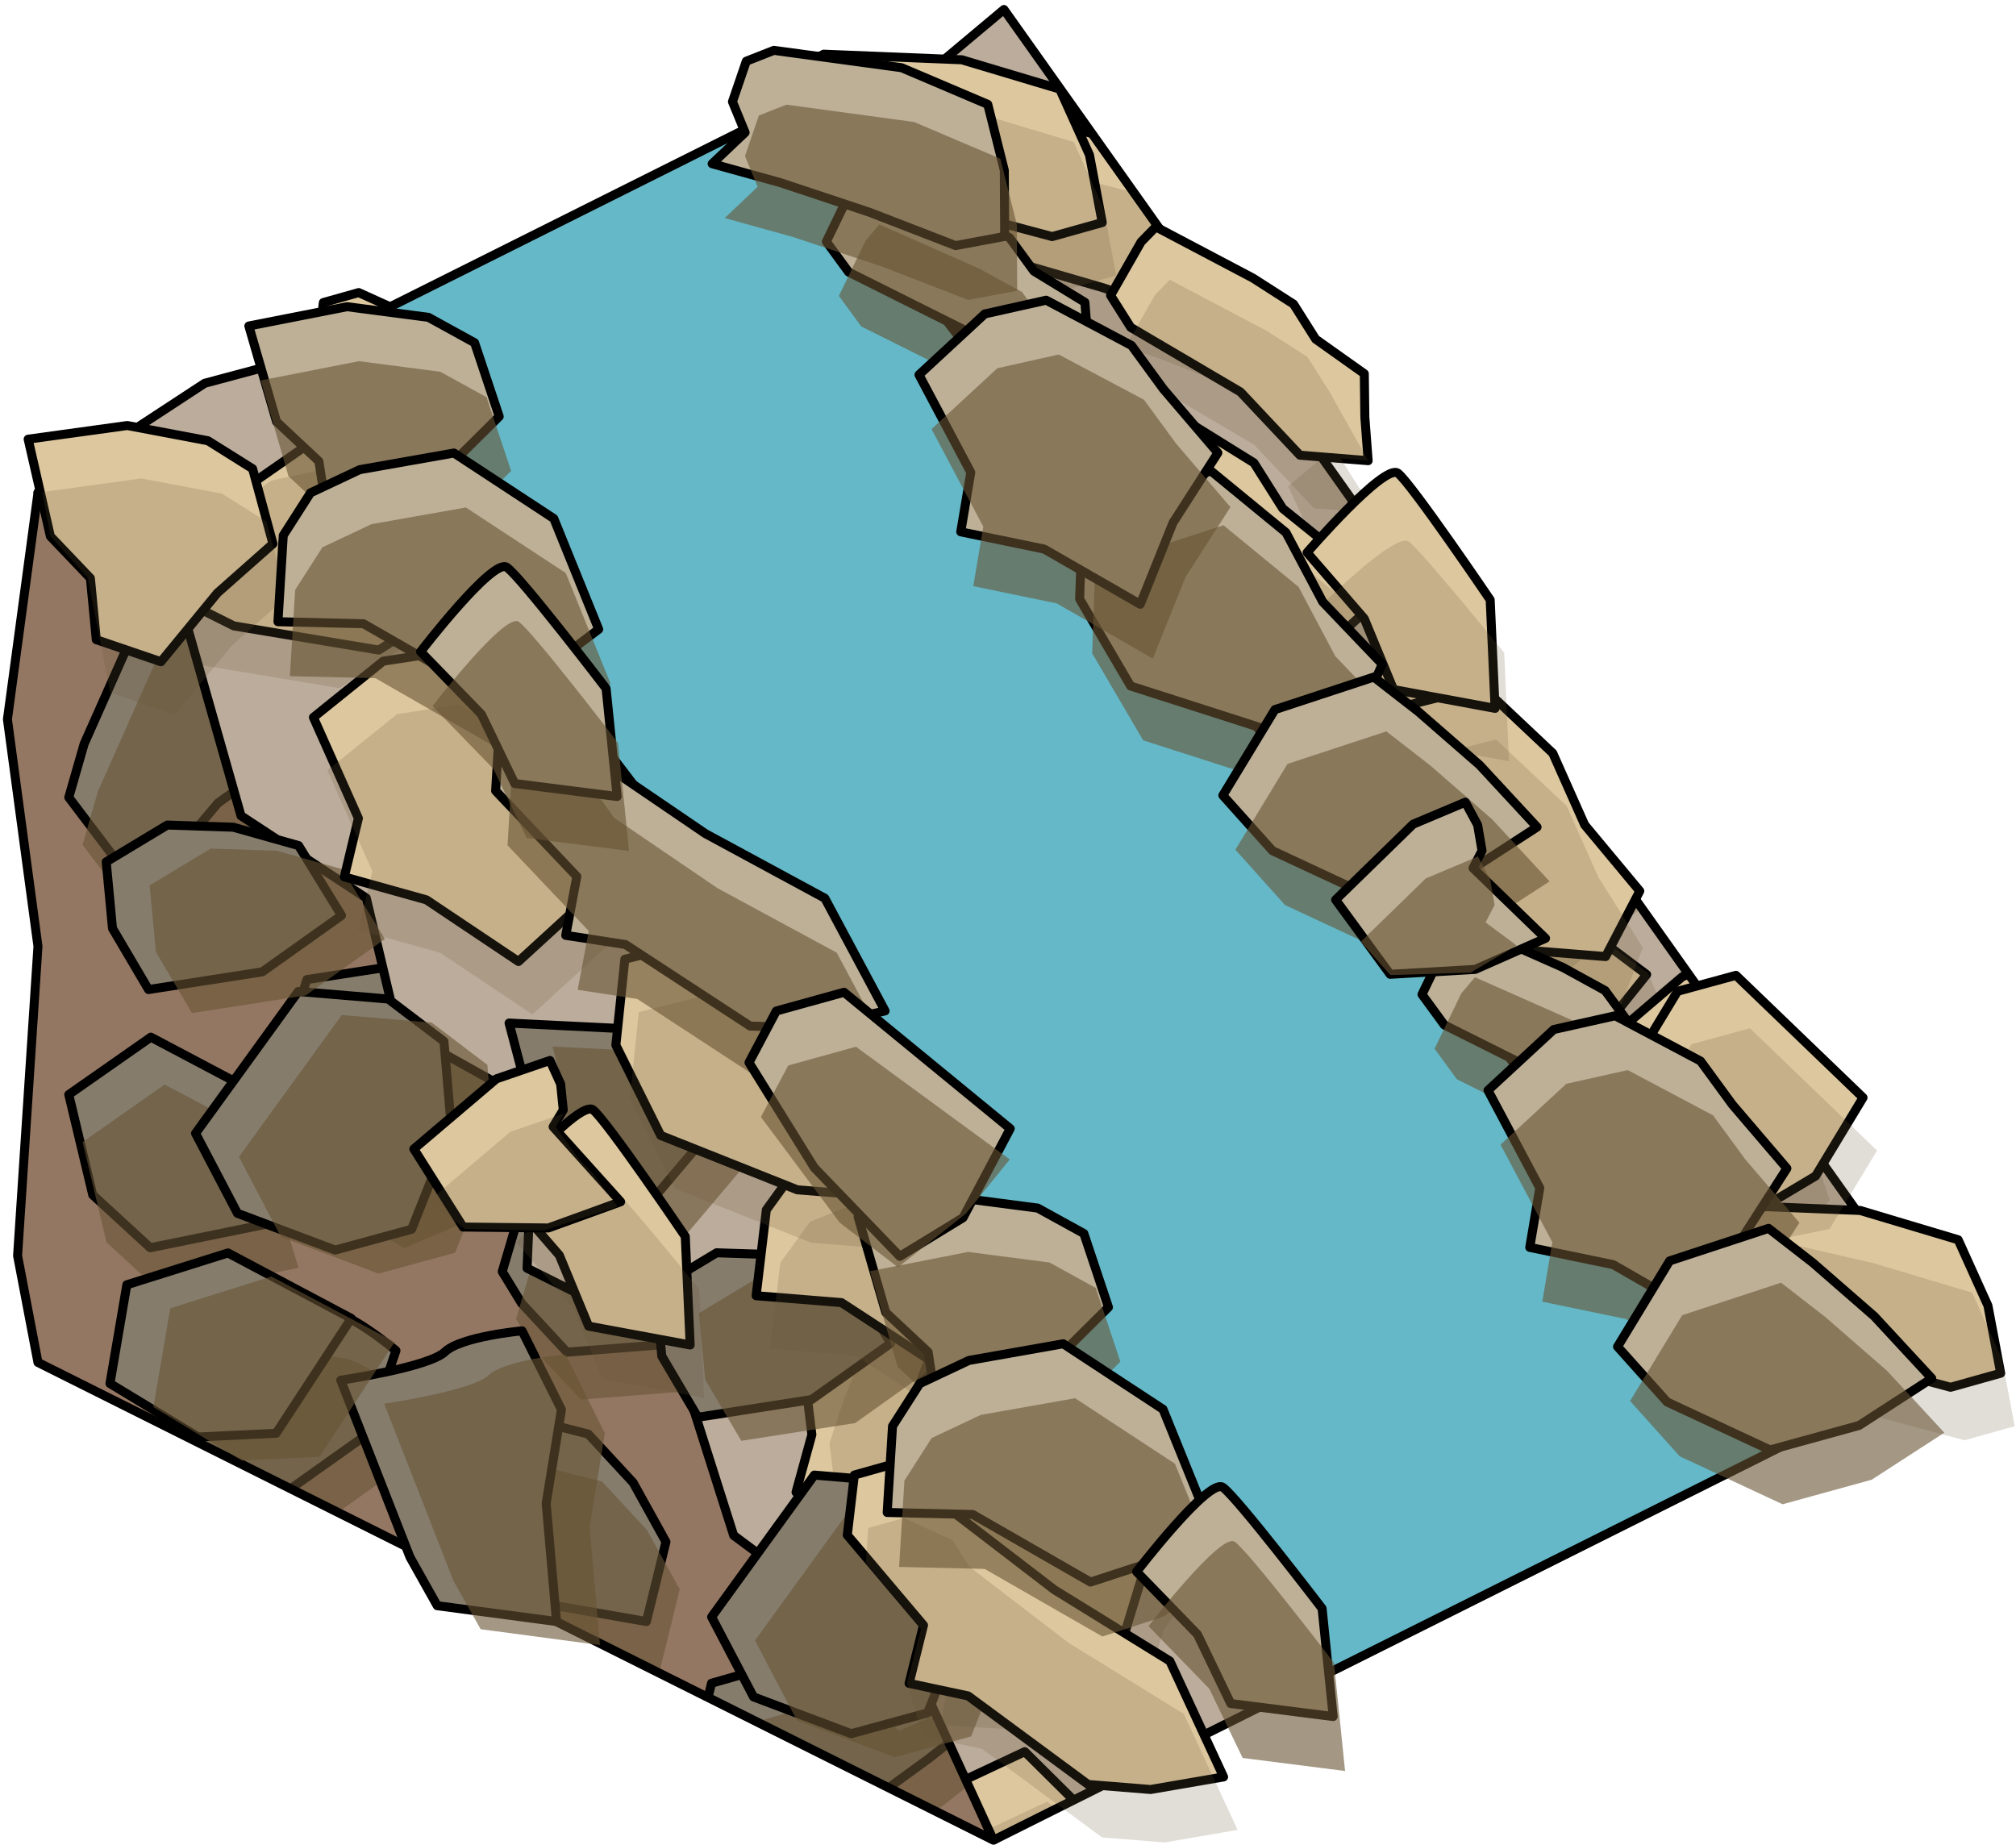 <?xml version="1.0" encoding="UTF-8" standalone="no"?><!DOCTYPE svg PUBLIC "-//W3C//DTD SVG 1.1//EN" "http://www.w3.org/Graphics/SVG/1.1/DTD/svg11.dtd"><svg width="100%" height="100%" viewBox="0 0 224 205" version="1.1" xmlns="http://www.w3.org/2000/svg" xmlns:xlink="http://www.w3.org/1999/xlink" xml:space="preserve" xmlns:serif="http://www.serif.com/" style="fill-rule:evenodd;clip-rule:evenodd;stroke-linecap:round;stroke-linejoin:round;stroke-miterlimit:1.5;"><g id="Stone_Ramp_LeftUp_high-angle2"><g id="Stone_Ramp_LeftUp_high-angle1"><path d="M4.218,54.72l18.528,-12.134l20.978,-5.611l21.367,-12.624l15.817,-7.931l14.541,-1.881l16.1,-13.484l106.242,149.709l-107.331,53.666c-52.311,-40.103 -85.664,-91.201 -106.242,-149.71Z" style="fill:#bbac9b;"/><clipPath id="_clip1"><path d="M4.218,54.72l18.528,-12.134l20.978,-5.611l21.367,-12.624l15.817,-7.931l14.541,-1.881l16.1,-13.484l106.242,149.709l-107.331,53.666c-52.311,-40.103 -85.664,-91.201 -106.242,-149.71Z"/></clipPath><g clip-path="url(#_clip1)"><g><g><path d="M25.981,69.547l-8.162,-4.081l0.518,-8.196l9.044,-3.123l7.158,-4.979l10.549,-2.267l10.545,10.639l-4.089,8.688l-9.463,6.002l-16.1,-2.683Z" style="fill:#dcc79e;stroke:#000;stroke-width:1px;"/><path d="M74.28,41.442l-14.664,1.99l5.999,20.445l12.296,-0.565l9.122,2.542l2.035,-6.384l10.081,-7.005l-3.402,-9.357l-5.367,-4.48l-10.733,0.13l-5.367,2.684Z" style="fill:#dcc79e;stroke:#000;stroke-width:1px;"/><path d="M99.149,32.963l-14.135,-0.172l-9.298,2.591l-3.036,-1.518l-3.766,-1.883l2.821,-3.956l2.545,-4.094l6.616,-0.486l4.118,-2.059l5.366,-0.138l12.169,0.718l0.532,2.273l-0.175,6.846l-3.757,1.878Z" style="fill:#dcc79e;stroke:#000;stroke-width:1px;"/><path d="M130.598,17.239l-10.989,-2.843l-6.619,4.549l-5.099,5.692l3.955,4.218l10.734,3.126l10.733,3.661l7.91,3.117l-0.735,-4.999l3.558,-1.779l1.788,-4.472l-1.788,-2.862l-13.448,-7.408" style="fill:#dcc79e;stroke:#000;stroke-width:1px;"/><path d="M121.5,46.539l8.543,3.192l8.636,7.002l-7.698,7.954l-6.216,1.686l-4.098,5.503l-7.41,-1.624l-1.411,-9.773l-2.455,-7.885l6.251,-5.961l5.858,-0.094Z" style="fill:#dcc79e;stroke:#000;stroke-width:1px;"/><path d="M170.879,40.031l-13.211,1.239l-10.168,8.538l3.293,7.013l5.008,5.188l15.078,-0.512l8.504,4.253l3.968,-8.75l-0.46,-5.596l-3.623,-4.834l-8.389,-6.539Z" style="fill:#dcc79e;stroke:#000;stroke-width:1px;"/><path d="M151.717,76.445l-15.077,0.132l-11.775,7.927l6.219,5.395l6.229,3.114l16.5,-1.517l6.332,2.201l1.976,-6.354l12.428,-4.187l2.784,-6.112l-2.786,-2.979l-5.914,-0.712l-3.121,1.561l-13.795,1.531" style="fill:#dcc79e;stroke:#000;stroke-width:1px;"/><path d="M99.32,73.326l8.114,8.245l0.779,11.122l-7.715,2.943l-12.602,-0.498l-7.552,-6.958l-4.782,-8.342l8.837,-3.206l8.82,-2.168l6.101,-1.138" style="fill:#dcc79e;stroke:#000;stroke-width:1px;"/><path d="M56.927,71.479l4.035,4.825l3.813,11.412l-9.176,4.589l-8.151,-4.809l-5.367,-6.651l10.733,-3.248l0,-2.182l1.741,-2.314l2.372,-1.622Z" style="fill:#dcc79e;stroke:#000;stroke-width:1px;"/><path d="M126.094,96.197l4.634,4.875l0,5.89l-9.702,6.295l-10.623,3.868l-3.426,-6.438l0,-10.178l19.117,-4.312Z" style="fill:#dcc79e;stroke:#000;stroke-width:1px;"/></g><g><g opacity="0.2"><path d="M21.607,73.775l-8.163,-4.082l1.353,-7.224l8.209,-4.094l7.159,-4.979l10.548,-2.268l10.546,10.64l-4.09,8.688l-9.462,6.002l-16.1,-2.683Z" style="fill:#685435;"/><path d="M69.906,45.669l-14.664,1.99l5.999,20.445l12.295,-0.564l9.123,2.541l2.034,-6.383l10.081,-7.005l-3.402,-9.358l-5.366,-4.479l-10.733,0.13l-5.367,2.683Z" style="fill:#685435;"/><path d="M94.774,37.191l-14.135,-0.172l-9.298,2.591l-3.035,-1.518l-3.039,-1.54l6.394,-3.197l-2.747,-1.374l7.608,-4.309l4.117,-2.058l5.367,-0.138l12.168,0.717l0.532,2.274l-0.174,6.845l-3.758,1.879Z" style="fill:#685435;"/><path d="M126.224,21.466l-10.99,-2.843l-6.618,4.55l-5.1,5.691l3.956,4.218l10.733,3.127l10.733,3.66l7.91,3.118l4.671,-3.022l-0.684,-5.708l-4.64,-2.677l1.788,-6.26l-11.759,-3.854" style="fill:#685435;"/><path d="M117.125,50.767l8.543,3.191l8.637,7.002l-3.32,3.715l-5.923,1.795l-8.769,9.633l-7.41,-1.623l-1.411,-9.774l-2.455,-7.885l6.25,-5.961l5.858,-0.093Z" style="fill:#685435;"/><path d="M166.504,44.258l-13.21,1.239l-10.169,8.538l3.294,7.014l5.008,5.187l15.077,-0.511l8.505,4.252l3.967,-8.749l-0.46,-5.597l-3.623,-4.834l-8.389,-6.539Z" style="fill:#685435;"/><path d="M147.343,80.672l-15.078,0.133l-11.775,7.927l6.22,5.395l6.228,3.114l16.501,-1.517l6.332,2.2l4.593,-4.118l1.769,-5.968l9.05,-3.08l1.776,-3.486l-2.787,-2.98l-5.914,-0.711l-3.12,1.56l-13.795,1.531" style="fill:#685435;"/><path d="M200.593,63.335c-1.867,0.205 -15.438,5.084 -15.438,5.084l-6.709,10.036l10.734,4.051l6.867,-5.059l9.232,-2.991c0,0 -2.818,-11.327 -4.686,-11.121Z" style="fill:#685435;"/><path d="M94.945,77.553l8.114,8.245l0.779,11.123l-7.714,2.942l-12.603,-0.498l-7.551,-6.958l-4.782,-8.342l8.836,-3.206l8.821,-2.168l6.1,-1.138" style="fill:#685435;"/><path d="M52.553,75.706l4.035,4.826l3.812,11.412l-5.113,0.424l-7.559,-4.377l-5.647,-6.513l4.233,-1.739l2.016,-0.503l4.214,-1.769l0.009,-1.761Z" style="fill:#685435;"/><path d="M121.719,100.424l4.635,4.876l0,5.889l-9.973,5.43l-8.784,2.916l-4.995,-4.621l0,-10.177l19.117,-4.313Z" style="fill:#685435;"/></g></g></g><g><g><path d="M115.237,226.596l-6.581,6.322l-7.549,-3.235l0.09,-9.568l-2.292,-8.413l1.399,-10.698l13.559,-6.369l6.815,6.765l2.483,10.927l-7.924,14.269Z" style="fill:#dcc79e;stroke:#000;stroke-width:1px;"/><path d="M104.946,171.67l-3.04,14.483l21.273,1.201l3.589,-11.773l5.453,-7.743l-5.333,-4.057l-3.221,-11.846l-9.956,0.069l-6.019,3.555l-3.475,10.156l0.729,5.955Z" style="fill:#dcc79e;stroke:#000;stroke-width:1px;"/><path d="M105.294,145.399l-4.901,13.259l-0.675,9.629l-2.447,2.351l-3.037,2.917l-2.781,-3.984l-3.004,-3.77l1.759,-6.396l-0.56,-4.569l1.669,-5.103l4.755,-11.224l2.32,0.261l6.391,2.459l0.511,4.17Z" style="fill:#dcc79e;stroke:#000;stroke-width:1px;"/><path d="M101.02,110.498l-6.362,9.401l2.068,7.76l3.653,6.713l5.299,-2.314l6.544,-9.064l7.046,-8.885l5.589,-6.408l-4.957,-0.983l-0.483,-3.948l-3.614,-3.185l-3.297,0.726l-11.486,10.187" style="fill:#dcc79e;stroke:#000;stroke-width:1px;"/><path d="M125.576,128.891l5.87,-6.979l9.492,-5.79l4.914,9.919l-0.495,6.421l3.811,5.706l-4.014,6.437l-9.681,-1.947l-8.252,-0.33l-3.521,-7.886l1.876,-5.551Z" style="fill:#dcc79e;stroke:#000;stroke-width:1px;"/><path d="M135.995,80.187l-3.261,12.862l4.636,12.442l7.712,-0.753l6.565,-2.979l4.572,-14.377l6.857,-6.587l-6.913,-6.671l-5.427,-1.442l-5.769,1.793l-8.972,5.712Z" style="fill:#dcc79e;stroke:#000;stroke-width:1px;"/><path d="M163.879,110.446l-4.928,14.249l3.521,13.751l7.168,-4.051l5.022,-4.825l4.101,-16.054l4.196,-5.229l-5.325,-3.991l0.221,-13.112l-4.825,-4.672l-3.741,1.626l-2.652,5.334l0.424,3.463l-3.182,13.511" style="fill:#dcc79e;stroke:#000;stroke-width:1px;"/><path d="M143.378,158.766l10.488,-4.881l10.741,2.994l0.186,8.255l-4.694,11.707l-9.086,4.782l-9.462,1.709l-0.059,-9.4l0.913,-9.037l0.973,-6.129" style="fill:#dcc79e;stroke:#000;stroke-width:1px;"/><path d="M127.429,198.087l5.899,-2.184l12.03,0.233l1.247,10.184l-7.262,6.068l-8.066,2.826l0.538,-11.201l-2.056,-0.731l-1.597,-2.416l-0.733,-2.779Z" style="fill:#dcc79e;stroke:#000;stroke-width:1px;"/><path d="M173.901,141.207l6.146,-2.732l5.549,1.974l2.679,11.251l0.083,11.305l-7.213,1.07l-9.589,-3.411l2.345,-19.457Z" style="fill:#dcc79e;stroke:#000;stroke-width:1px;"/></g><g><g opacity="0.2"><path d="M117.753,232.134l-6.581,6.322l-6.353,-3.695l-1.106,-9.107l-2.291,-8.413l1.399,-10.698l13.559,-6.37l6.815,6.765l2.483,10.927l-7.925,14.269Z" style="fill:#685435;"/><path d="M107.463,177.209l-3.041,14.483l21.273,1.201l3.59,-11.774l5.452,-7.743l-5.332,-4.056l-3.221,-11.846l-9.956,0.069l-6.02,3.554l-3.475,10.156l0.73,5.956Z" style="fill:#685435;"/><path d="M107.81,150.937l-4.9,13.26l-0.675,9.628l-2.448,2.351l-2.469,2.347l-0.869,-7.096l-2.215,2.128l-1.51,-8.612l-0.559,-4.569l1.668,-5.102l4.755,-11.224l2.321,0.26l6.391,2.459l0.51,4.17Z" style="fill:#685435;"/><path d="M103.536,116.036l-6.361,9.401l2.067,7.761l3.653,6.712l5.3,-2.313l6.543,-9.065l7.047,-8.885l5.588,-6.407l-1.281,-5.413l-5.607,-1.27l-4.077,3.475l-5.3,-3.783l-7.572,9.787" style="fill:#685435;"/><path d="M128.092,134.429l5.871,-6.979l9.491,-5.79l2.387,4.373l-0.293,6.182l6.136,11.491l-4.013,6.437l-9.681,-1.946l-8.252,-0.33l-3.521,-7.887l1.875,-5.551Z" style="fill:#685435;"/><path d="M138.512,85.726l-3.261,12.861l4.636,12.442l7.711,-0.752l6.566,-2.98l4.572,-14.376l6.857,-6.588l-6.914,-6.67l-5.426,-1.443l-5.769,1.793l-8.972,5.713Z" style="fill:#685435;"/><path d="M166.396,115.984l-4.929,14.25l3.522,13.75l7.167,-4.051l5.022,-4.824l4.102,-16.055l4.195,-5.228l-2.34,-5.708l-5.03,-3.667l0.132,-9.559l-2.69,-2.841l-3.741,1.626l-2.653,5.334l0.425,3.463l-3.182,13.51" style="fill:#685435;"/><path d="M167.91,60.002c-0.432,1.829 -0.384,16.25 -0.384,16.25l7.207,9.684l7.414,-8.754l-2.465,-8.166l0.277,-9.701c0,0 -11.616,-1.141 -12.049,0.687Z" style="fill:#685435;"/><path d="M145.895,164.305l10.488,-4.881l10.74,2.994l0.187,8.254l-4.694,11.707l-9.086,4.782l-9.463,1.71l-0.059,-9.4l0.914,-9.037l0.973,-6.129" style="fill:#685435;"/><path d="M129.946,203.626l5.899,-2.184l12.029,0.233l-1.314,4.96l-6.657,5.655l-8.029,3.136l-0.22,-4.57l0.202,-2.069l-0.254,-4.562l-1.656,-0.599Z" style="fill:#685435;"/><path d="M176.417,146.745l6.147,-2.732l5.549,1.974l1.773,11.216l-0.197,9.253l-6.028,3.157l-9.588,-3.411l2.344,-19.457Z" style="fill:#685435;"/></g></g></g><g><g><path d="M153.725,209.128l-7.53,5.154l-6.914,-4.431l1.66,-9.423l-0.877,-8.675l3.138,-10.323l14.421,-4.055l5.61,7.794l0.654,11.186l-10.162,12.773Z" style="fill:#dcc79e;stroke:#000;stroke-width:1px;"/><path d="M152.601,153.258l-5.379,13.786l20.787,4.681l5.475,-11.024l6.651,-6.741l-4.593,-4.878l-1.231,-12.214l-9.832,-1.569l-6.522,2.518l-5.096,9.446l-0.26,5.995Z" style="fill:#dcc79e;stroke:#000;stroke-width:1px;"/><path d="M157.262,127.401l-7.013,12.274l-2.249,9.386l-2.8,1.917l-3.475,2.379l-2.089,-4.387l-2.343,-4.213l2.786,-6.02l0.199,-4.599l2.485,-4.759l6.534,-10.29l2.246,0.639l5.9,3.476l-0.181,4.197Z" style="fill:#dcc79e;stroke:#000;stroke-width:1px;"/><path d="M158.782,92.272l-7.821,8.228l0.765,7.994l2.5,7.222l5.608,-1.411l7.944,-7.866l8.411,-7.606l6.565,-5.402l-4.727,-1.785l0.172,-3.974l-3.042,-3.735l-3.371,0.174l-13.004,8.161" style="fill:#dcc79e;stroke:#000;stroke-width:1px;"/><path d="M179.981,114.45l6.938,-5.919l10.314,-4.151l3.217,10.592l-1.544,6.252l2.822,6.255l-5.017,5.69l-9.229,-3.512l-8.086,-1.682l-2.177,-8.358l2.762,-5.167Z" style="fill:#dcc79e;stroke:#000;stroke-width:1px;"/><path d="M198.263,68.121l-5.331,12.151l2.529,13.035l7.73,0.525l6.966,-1.86l6.873,-13.43l7.846,-5.371l-5.723,-7.716l-5.116,-2.315l-5.985,0.821l-9.789,4.16Z" style="fill:#dcc79e;stroke:#000;stroke-width:1px;"/><path d="M220.795,102.551l-7.203,13.246l1.214,14.142l7.736,-2.818l5.746,-3.934l6.684,-15.162l4.998,-4.468l-4.596,-4.811l2.373,-12.898l-3.992,-5.401l-3.957,0.989l-3.493,4.825l-0.151,3.486l-5.359,12.804" style="fill:#dcc79e;stroke:#000;stroke-width:1px;"/><path d="M192.632,146.846l11.147,-3.092l10.102,4.719l-1.172,8.173l-6.554,10.776l-9.749,3.224l-9.614,0.131l1.486,-9.282l2.387,-8.764l1.967,-5.885" style="fill:#dcc79e;stroke:#000;stroke-width:1px;"/><path d="M170.437,183.01l6.178,-1.184l11.828,2.207l-0.444,10.249l-8.16,4.792l-8.421,1.463l2.371,-10.96l-1.907,-1.059l-1.178,-2.646l-0.267,-2.862Z" style="fill:#dcc79e;stroke:#000;stroke-width:1px;"/><path d="M225.625,134.541l6.512,-1.685l5.149,2.859l0.793,11.539l-1.775,11.164l-7.292,-0.13l-8.898,-4.94l5.511,-18.807Z" style="fill:#dcc79e;stroke:#000;stroke-width:1px;"/></g><g><g opacity="0.2"><path d="M155.298,215.004l-7.531,5.155l-5.659,-4.689l0.406,-9.165l-0.878,-8.676l3.138,-10.322l14.421,-4.055l5.611,7.793l0.653,11.187l-10.161,12.772Z" style="fill:#685435;"/><path d="M154.174,159.134l-5.379,13.787l20.786,4.681l5.476,-11.024l6.65,-6.742l-4.593,-4.877l-1.231,-12.214l-9.832,-1.569l-6.521,2.517l-5.097,9.447l-0.259,5.994Z" style="fill:#685435;"/><path d="M158.834,133.277l-7.013,12.274l-2.248,9.387l-2.801,1.917l-2.821,1.909l0.309,-7.142l-2.535,1.735l-0.074,-8.743l0.199,-4.599l2.485,-4.759l6.535,-10.29l2.246,0.638l5.9,3.476l-0.182,4.197Z" style="fill:#685435;"/><path d="M160.354,98.149l-7.82,8.227l0.764,7.995l2.5,7.221l5.608,-1.41l7.944,-7.866l8.411,-7.607l6.565,-5.402l-0.374,-5.55l-5.323,-2.173l-4.592,2.757l-4.605,-4.603l-9.078,8.411" style="fill:#685435;"/><path d="M181.553,120.327l6.938,-5.919l10.314,-4.152l1.636,4.706l-1.306,6.05l4.165,12.343l-5.017,5.69l-9.229,-3.511l-8.086,-1.682l-2.177,-8.358l2.762,-5.167Z" style="fill:#685435;"/><path d="M199.835,73.998l-5.33,12.15l2.528,13.035l7.73,0.525l6.967,-1.86l6.872,-13.429l7.846,-5.371l-5.723,-7.716l-5.116,-2.315l-5.985,0.821l-9.789,4.16Z" style="fill:#685435;"/><path d="M222.368,108.427l-7.204,13.246l1.214,14.143l7.736,-2.818l5.746,-3.934l6.684,-15.162l4.998,-4.468l-1.371,-6.015l-4.358,-4.443l1.7,-9.407l-2.186,-3.246l-3.957,0.99l-3.493,4.825l-0.151,3.486l-5.358,12.803" style="fill:#685435;"/><path d="M233.062,53.456c-0.727,1.732 -3.051,15.965 -3.051,15.965l5.518,10.738l8.752,-7.418l-1.089,-8.46l1.867,-9.523c0,0 -11.27,-3.035 -11.997,-1.302Z" style="fill:#685435;"/><path d="M194.204,152.722l11.147,-3.091l10.103,4.718l-1.173,8.173l-6.554,10.777l-9.748,3.224l-9.615,0.13l1.487,-9.281l2.386,-8.764l1.967,-5.886" style="fill:#685435;"/><path d="M172.009,188.887l6.178,-1.185l11.828,2.207l-2.112,4.677l-7.496,4.484l-8.435,1.774l0.535,-4.544l0.538,-2.007l0.5,-4.543l-1.536,-0.863Z" style="fill:#685435;"/><path d="M227.197,140.418l6.512,-1.685l5.149,2.859l-0.094,11.354l-1.715,9.096l-6.465,2.123l-8.897,-4.941l5.51,-18.806Z" style="fill:#685435;"/></g></g></g></g><path d="M4.218,54.72l18.528,-12.134l20.978,-5.611l21.367,-12.624l15.817,-7.931l14.541,-1.881l16.1,-13.484l106.242,149.709l-107.331,53.666c-52.311,-40.103 -85.664,-91.201 -106.242,-149.71Z" style="fill:none;stroke:#000;stroke-width:1px;"/><g><path d="M4.218,54.788l-3.393,25.136l3.393,25.229l-2.264,34.368l2.264,11.865l106.165,53.082l-8.626,-18.821l-20.241,-15.045l-6.871,-21.645l-16.081,-8.041l0.759,-18.249l-15.208,-8.496l-3.42,-14.389l-13.918,-9.141l-6.382,-22.475l-16.177,-13.378Z" style="fill:#947762;"/><clipPath id="_clip2"><path d="M4.218,54.788l-3.393,25.136l3.393,25.229l-2.264,34.368l2.264,11.865l106.165,53.082l-8.626,-18.821l-20.241,-15.045l-6.871,-21.645l-16.081,-8.041l0.759,-18.249l-15.208,-8.496l-3.42,-14.389l-13.918,-9.141l-6.382,-22.475l-16.177,-13.378Z"/></clipPath><g clip-path="url(#_clip2)"><g><path d="M106.021,235.942l7.471,-8.393l-0.629,-15.38l-4.861,-8.365l-7.639,3.248l-3.734,6.805l-0.661,10.712l10.053,11.373" style="fill:#857c6c;stroke:#000;stroke-width:1px;"/><path d="M82.48,205.658l-6.479,-6.062l3.056,-12.565l8.623,-2.464l7.623,-1.443l2.976,3.951l3.5,-1.489l5.379,1.086l1.633,4.319l-5.65,4.448l-4.241,3.091l-7.816,4.704l-8.604,2.424Z" style="fill:#857c6c;stroke:#000;stroke-width:1px;"/><path d="M45.494,211.963l-7.621,-4.416l-4.724,-10.592l3.046,-9.558l19.233,-2.963l6.432,7.696l1.006,7.709l-6.329,7.428l-11.043,4.696Z" style="fill:#857c6c;stroke:#000;stroke-width:1px;"/><path d="M23.718,175.503l-8.069,-10.665l1.707,-5.942l8.575,-19.294c0,0 7.896,5.94 10.382,6.016c2.486,0.077 7.683,4.453 7.683,4.453l-3.152,9.268l-8.599,6.112l-8.527,10.052Z" style="fill:#857c6c;stroke:#000;stroke-width:1px;"/><path d="M71.821,180.175l-10.639,-1.857l-10.285,-7.606l2.017,-7.625l4.768,-5.692l7.679,1.95l4.985,5.389l3.648,6.588l-2.173,8.853" style="fill:#857c6c;stroke:#000;stroke-width:1px;"/><path d="M13.008,207.689l9.12,-6.381l10.414,5.504l4.461,14.856l-14.945,3.037l-6.387,-5.869l-2.663,-11.147" style="fill:#857c6c;stroke:#000;stroke-width:1px;"/><path d="M100.654,149.877l7.471,-8.393l-0.629,-15.38l-4.861,-8.365l-7.639,3.248l-3.734,6.804l-0.66,10.713l10.052,11.373" style="fill:#857c6c;stroke:#000;stroke-width:1px;"/><path d="M88.236,168.409l9.713,-5.466l-1.145,-6.212l-5.192,-3.008l-4.056,1.725l-4.471,4.429l0.085,5.597l5.066,2.935Z" style="fill:#857c6c;stroke:#000;stroke-width:1px;"/><path d="M57.953,144.814l5.042,5.431l10.805,-0.849l2.238,-4.698l1.605,-8.155l-10.343,-11.542l-3.071,5.211l-5.435,0.955l-2.991,10.126l2.15,3.521" style="fill:#857c6c;stroke:#000;stroke-width:1px;"/><path d="M72.133,121.794l-6.48,-6.062l3.057,-12.565l8.623,-2.463l7.622,-1.443l2.977,3.95l3.5,-1.489l5.378,1.086l1.634,4.32l-5.651,4.447l-4.24,3.091l-7.816,4.704l-8.604,2.424Z" style="fill:#857c6c;stroke:#000;stroke-width:1px;"/><path d="M43.395,133.409l-7.62,-4.416l-4.724,-10.593l3.045,-9.557l19.233,-2.964l6.432,7.697l1.006,7.709l-6.329,7.428l-11.043,4.696Z" style="fill:#857c6c;stroke:#000;stroke-width:1px;"/><path d="M15.711,99.265l-8.069,-10.664l1.706,-5.942l8.575,-19.295c0,0 7.897,5.94 10.383,6.017c2.486,0.076 7.683,4.452 7.683,4.452l-3.152,9.269l-8.6,6.112l-8.526,10.051Z" style="fill:#857c6c;stroke:#000;stroke-width:1px;"/><path d="M62.708,103.356l-10.639,-1.857l-10.285,-7.605l2.016,-7.626l4.769,-5.692l7.679,1.951l4.985,5.388l3.648,6.589l-2.173,8.852" style="fill:#857c6c;stroke:#000;stroke-width:1px;"/><path d="M7.642,121.624l9.119,-6.382l10.414,5.505l4.462,14.856l-14.946,3.037l-6.387,-5.87l-2.662,-11.146" style="fill:#857c6c;stroke:#000;stroke-width:1px;"/><path d="M95.135,259.745l9.713,-5.466l-1.145,-6.212l-5.192,-3.008l-4.056,1.725l-4.47,4.429l0.084,5.597l5.066,2.935Zm-30.283,-23.595l5.042,5.431l10.806,-0.849l2.237,-4.698l1.605,-8.155l-10.343,-11.542l-3.071,5.211l-5.435,0.955l-2.991,10.126l2.15,3.521Zm42.702,5.063l7.47,-8.393l-0.629,-15.38l-4.861,-8.365l-7.639,3.248l-3.734,6.804l-0.66,10.713l10.053,11.373Zm-93.013,-28.253l2.662,11.146l6.387,5.87l14.946,-3.037l-4.462,-14.856l-10.414,-5.504l-9.119,6.381Zm32.485,4.274l-7.62,-4.416l-4.724,-10.592l3.045,-9.558l19.234,-2.963l6.431,7.696l1.006,7.709l-6.329,7.428l-11.043,4.696Zm36.987,-6.305l-6.48,-6.062l3.057,-12.565l8.623,-2.464l7.622,-1.443l2.977,3.95l3.5,-1.488l5.378,1.086l1.634,4.319l-5.651,4.448l-4.24,3.091l-7.816,4.704l-8.604,2.424Zm-10.66,-25.483l-10.639,-1.857l-10.285,-7.606l2.017,-7.625l4.768,-5.692l7.68,1.95l4.984,5.389l3.648,6.588l-2.173,8.853Zm-48.102,-4.672l-8.069,-10.665l1.706,-5.942l8.575,-19.294c0,0 7.897,5.94 10.383,6.016c2.486,0.077 7.683,4.453 7.683,4.453l-3.152,9.268l-8.6,6.112l-8.526,10.052Zm64.517,-7.094l9.714,-5.466l-1.146,-6.212l-5.191,-3.008l-4.057,1.725l-4.47,4.429l0.085,5.597l5.065,2.935Zm-30.283,-23.595l5.042,5.431l10.806,-0.849l2.238,-4.698l1.605,-8.155l-10.344,-11.542l-3.07,5.211l-5.436,0.955l-2.99,10.126l2.149,3.521Zm42.702,5.063l7.471,-8.393l-0.629,-15.38l-4.861,-8.365l-7.639,3.248l-3.734,6.804l-0.661,10.713l10.053,11.373Zm-93.013,-28.253l2.663,11.146l6.387,5.87l14.945,-3.037l-4.461,-14.856l-10.414,-5.505l-9.12,6.382Zm35.754,11.785l-7.621,-4.416l-4.724,-10.593l3.045,-9.557l19.234,-2.964l6.431,7.697l1.006,7.709l-6.329,7.427l-11.042,4.697Zm28.738,-11.615l-6.48,-6.062l3.056,-12.565l8.624,-2.463l7.622,-1.443l2.977,3.95l3.5,-1.489l5.378,1.086l1.634,4.32l-5.651,4.447l-4.24,3.091l-7.817,4.704l-8.603,2.424Zm-9.426,-18.438l-10.639,-1.857l-10.285,-7.605l2.017,-7.626l4.768,-5.692l7.68,1.951l4.984,5.388l3.648,6.589l-2.173,8.852Zm-46.997,-4.091l-8.069,-10.664l1.707,-5.942l8.575,-19.295c0,0 7.897,5.94 10.382,6.017c2.486,0.076 7.683,4.452 7.683,4.452l-3.152,9.269l-8.599,6.112l-8.527,10.051Z" style="fill:#685435;fill-opacity:0.59;"/></g></g><path d="M4.218,54.788l-3.393,25.136l3.393,25.229l-2.264,34.368l2.264,11.865l106.165,53.082l-8.626,-18.821l-20.241,-15.045l-6.871,-21.645l-16.081,-8.041l0.759,-18.249l-15.208,-8.496l-3.42,-14.389l-13.918,-9.141l-6.382,-22.475l-16.177,-13.378Z" style="fill:none;stroke:#000;stroke-width:1px;"/></g><g><path d="M103.075,190.322l-8.498,2.315l-10.854,-4.088l-4.656,-8.885l11.415,-15.761l9.995,0.837l6.189,4.704l0.833,9.723l-4.424,11.155Z" style="fill:#857c6c;stroke:#000;stroke-width:1px;"/><path d="M61.837,180.174l-13.257,-1.759l-3.025,-5.392l-7.693,-19.662c0,0 9.776,-1.44 11.578,-3.154c1.802,-1.714 8.568,-2.334 8.568,-2.334l4.375,8.758l-1.699,10.413l1.153,13.13Z" style="fill:#857c6c;stroke:#000;stroke-width:1px;"/><path d="M98.978,149.251l-8.8,6.26l-12.639,1.967l-4.006,-6.795l-0.695,-7.392l6.786,-4.09l7.336,0.243l7.251,2.038l4.767,7.769" style="fill:#857c6c;stroke:#000;stroke-width:1px;"/><path d="M64.082,134.253l7.406,0.232l6.994,-8.281l-1.768,-4.894l-4.671,-6.875l-15.48,-0.759l1.547,5.847l-3.142,4.537l5.099,9.246l4.015,0.947" style="fill:#857c6c;stroke:#000;stroke-width:1px;"/><path d="M45.736,136.587l-8.498,2.314l-10.853,-4.087l-4.657,-8.885l11.415,-15.761l9.996,0.837l6.189,4.704l0.832,9.723l-4.424,11.155Z" style="fill:#857c6c;stroke:#000;stroke-width:1px;"/><path d="M37.942,101.725l-8.8,6.26l-12.639,1.967l-4.005,-6.796l-0.696,-7.392l6.786,-4.09l7.337,0.243l7.25,2.038l4.767,7.77" style="fill:#857c6c;stroke:#000;stroke-width:1px;"/><path d="M12.219,153.727l1.874,-10.971l11.236,-3.536l13.701,7.272l-8.348,12.763l-8.664,0.415l-9.799,-5.943" style="fill:#857c6c;stroke:#000;stroke-width:1px;"/><path d="M107.901,192.938l-8.498,2.315l-10.854,-4.088l-4.656,-8.885l11.415,-15.761l9.995,0.837l6.189,4.704l0.833,9.723l-4.424,11.155Zm-4.097,-41.071l-8.8,6.26l-12.639,1.967l-4.006,-6.795l-0.695,-7.393l6.786,-4.089l7.336,0.243l7.25,2.038l4.768,7.769Zm-37.141,30.923l-13.257,-1.76l-3.026,-5.391l-7.692,-19.663c0,0 9.776,-1.439 11.578,-3.153c1.802,-1.714 8.568,-2.334 8.568,-2.334l4.375,8.758l-1.699,10.413l1.153,13.13Zm2.245,-45.921l7.406,0.232l6.994,-8.281l-1.768,-4.894l-4.671,-6.875l-15.48,-0.759l1.547,5.847l-3.142,4.537l5.099,9.246l4.015,0.947Zm-51.863,19.474l9.799,5.943l8.664,-0.415l8.348,-12.764l-13.701,-7.271l-11.237,3.536l-1.873,10.971Zm33.517,-17.14l-8.498,2.314l-10.854,-4.087l-4.656,-8.885l11.415,-15.761l9.995,0.837l6.189,4.704l0.833,9.723l-4.424,11.155Zm-7.794,-34.863l-8.8,6.261l-12.639,1.967l-4.006,-6.796l-0.695,-7.392l6.786,-4.09l7.337,0.243l7.25,2.038l4.767,7.769Z" style="fill:#685435;fill-opacity:0.6;"/></g><g><g><path d="M169.301,105.554l9.096,0.734l3.801,-7.281l-6.122,-7.353l-3.547,-7.966l-7.851,-7.4l-14.531,3.643l-0.998,9.551l4.989,10.033l15.163,6.039Z" style="fill:#dcc79e;stroke:#000;stroke-width:1px;"/><path d="M142.527,56.505l11.516,9.294l-15.716,14.386l-10.228,-6.848l-9.121,-2.548l1.565,-6.515l-4.999,-11.212l7.754,-6.245l6.911,-1.054l9.116,5.668l3.202,5.074Z" style="fill:#dcc79e;stroke:#000;stroke-width:1px;"/><path d="M125.639,36.377l12.183,7.17l6.614,7.03l3.383,0.273l4.197,0.338l-0.366,-4.845l-0.058,-4.82l-5.409,-3.841l-2.457,-3.893l-4.52,-2.896l-10.782,-5.685l-1.633,1.669l-3.394,5.947l2.242,3.553Z" style="fill:#dcc79e;stroke:#000;stroke-width:1px;"/><path d="M106.872,6.643l10.874,3.257l3.308,7.318l1.416,7.509l-5.568,1.561l-10.801,-2.881l-11.078,-2.424l-8.382,-1.428l3.217,-3.897l-2.123,-3.364l0.785,-4.752l3.012,-1.523l15.34,0.624" style="fill:#dcc79e;stroke:#000;stroke-width:1px;"/><path d="M99.488,36.422l-8.961,-1.692l-11.014,1.519l2.469,10.791l4.445,4.66l0.658,6.83l7.18,2.447l6.266,-7.632l6.183,-5.475l-2.262,-8.336l-4.964,-3.112Z" style="fill:#dcc79e;stroke:#000;stroke-width:1px;"/><path d="M104.605,126.37l10.661,7.899l4.28,12.569l-6.449,4.295l-6.97,1.846l-12.635,-8.243l-9.477,-0.764l1.134,-9.54l3.291,-4.55l5.602,-2.26l10.563,-1.252Z" style="fill:#dcc79e;stroke:#000;stroke-width:1px;"/><path d="M58.154,46.365l12.831,7.919l5.971,12.877l-8.114,1.397l-6.941,-0.56l-13.332,-9.84l-6.557,-1.396l1.599,-6.458l-8.466,-10.016l0.782,-6.671l3.926,-1.107l5.429,2.454l1.862,2.95l11.01,8.451" style="fill:#dcc79e;stroke:#000;stroke-width:1px;"/><path d="M65.887,123.316c1.491,1.143 10.254,14.07 10.254,14.07l0.543,12.06l-11.28,-2.091l-3.256,-7.883l-6.351,-7.338c0,0 8.598,-9.96 10.09,-8.818Z" style="fill:#dcc79e;stroke:#000;stroke-width:1px;"/><path d="M104.598,70.822l-11.21,2.853l-6.425,9.113l5.078,6.511l11.04,6.098l10.063,-2.043l8.409,-4.662l-5.9,-7.318l-6.424,-6.421l-4.631,-4.131" style="fill:#dcc79e;stroke:#000;stroke-width:1px;"/><path d="M141.825,91.187l-5.951,2.04l-9.169,7.79l5.475,8.676l9.463,0.106l8.035,-2.913l-7.502,-8.335l1.13,-1.867l-0.292,-2.881l-1.189,-2.616Z" style="fill:#dcc79e;stroke:#000;stroke-width:1px;"/><path d="M69.851,76.529l-6.489,1.772l-3.049,5.039l5.043,10.409l7.086,8.808l6.264,-3.734l5.269,-8.708l-14.124,-13.586Z" style="fill:#dcc79e;stroke:#000;stroke-width:1px;"/></g><g><g opacity="0.2"><path d="M170.855,111.436l9.097,0.733l2.583,-6.881l-4.905,-7.753l-3.547,-7.965l-7.851,-7.401l-14.53,3.644l-0.999,9.55l4.989,10.034l15.163,6.039Z" style="fill:#685435;"/><path d="M144.081,62.386l11.517,9.294l-15.717,14.387l-10.228,-6.848l-9.12,-2.548l1.564,-6.515l-4.999,-11.212l7.755,-6.245l6.91,-1.055l9.116,5.668l3.202,5.074Z" style="fill:#685435;"/><path d="M127.194,42.259l12.182,7.17l6.614,7.029l3.383,0.273l3.397,0.256l-3.816,-6.046l3.062,0.247l-4.279,-7.625l-2.457,-3.892l-4.519,-2.897l-10.783,-5.685l-1.632,1.67l-3.395,5.947l2.243,3.553Z" style="fill:#685435;"/><path d="M108.426,12.524l10.875,3.257l3.307,7.319l1.417,7.509l-5.568,1.561l-10.802,-2.882l-11.078,-2.424l-8.381,-1.427l-2.432,-5.003l3.54,-4.53l5.356,0.112l1.71,-6.283l12.056,2.791" style="fill:#685435;"/><path d="M101.043,42.303l-8.962,-1.692l-11.014,1.52l0.918,4.897l4.138,4.602l2.516,12.782l7.18,2.447l6.267,-7.632l6.182,-5.476l-2.262,-8.335l-4.963,-3.113Z" style="fill:#685435;"/><path d="M106.159,132.252l10.661,7.898l4.28,12.569l-6.449,4.296l-6.97,1.845l-12.635,-8.242l-9.477,-0.765l1.135,-9.539l3.29,-4.551l5.603,-2.26l10.562,-1.251Z" style="fill:#685435;"/><path d="M59.708,52.247l12.832,7.918l5.97,12.878l-8.114,1.396l-6.941,-0.56l-13.332,-9.84l-6.557,-1.395l-1.798,-5.901l1.576,-6.022l-6.148,-7.32l0.285,-3.902l3.927,-1.107l5.428,2.453l1.862,2.95l11.01,8.452" style="fill:#685435;"/><path d="M67.118,130.926c1.491,1.142 10.577,12.342 10.577,12.342l0.544,12.06l-11.28,-2.091l-3.257,-7.884l-6.351,-7.338c0,0 8.275,-8.232 9.767,-7.089Z" style="fill:#685435;"/><path d="M106.153,76.703l-11.211,2.854l-6.424,9.113l5.077,6.511l11.041,6.098l10.062,-2.044l8.41,-4.662l-5.9,-7.317l-6.425,-6.421l-4.63,-4.132" style="fill:#685435;"/><path d="M143.379,97.068l-5.951,2.04l-9.169,7.79l4.155,3.01l8.733,0.169l8.203,-2.65l-2.721,-3.678l-1.465,-1.475l-2.689,-3.694l0.904,-1.512Z" style="fill:#685435;"/><path d="M71.406,82.411l-6.489,1.772l-3.049,5.039l5.721,9.808l6.006,7.042l6.666,-1.368l5.268,-8.707l-14.123,-13.586Z" style="fill:#685435;"/></g></g></g><g><g><path d="M88.58,132.202l9.097,0.733l3.8,-7.28l-6.122,-7.354l-3.547,-7.965l-7.851,-7.401l-14.53,3.644l-0.999,9.55l4.989,10.034l15.163,6.039Z" style="fill:#dcc79e;stroke:#000;stroke-width:1px;"/><path d="M61.806,83.152l11.516,9.294l-15.716,14.387l-10.228,-6.848l-9.121,-2.548l1.565,-6.515l-4.999,-11.212l7.755,-6.245l6.91,-1.054l9.116,5.667l3.202,5.074Z" style="fill:#dcc79e;stroke:#000;stroke-width:1px;"/><path d="M44.918,63.025l12.183,7.17l6.614,7.03l3.383,0.272l4.197,0.339l-0.366,-4.845l-0.058,-4.82l-5.409,-3.841l-2.457,-3.893l-4.52,-2.897l-10.782,-5.685l-1.632,1.67l-3.395,5.947l2.242,3.553Z" style="fill:#dcc79e;stroke:#000;stroke-width:1px;"/><path d="M206.7,134.5l10.874,3.257l3.308,7.319l1.416,7.509l-5.568,1.561l-10.801,-2.881l-11.078,-2.424l-8.382,-1.428l3.217,-3.897l-2.123,-3.364l0.785,-4.752l3.012,-1.523l15.34,0.623" style="fill:#dcc79e;stroke:#000;stroke-width:1px;"/><path d="M23.104,48.972l-8.962,-1.692l-11.013,1.519l2.468,10.791l4.446,4.66l0.657,6.83l7.18,2.447l6.267,-7.632l6.182,-5.475l-2.262,-8.336l-4.963,-3.112Z" style="fill:#dcc79e;stroke:#000;stroke-width:1px;"/><path d="M117.153,176.646l12.831,7.918l5.971,12.878l-8.114,1.396l-6.942,-0.56l-13.332,-9.839l-6.557,-1.396l1.6,-6.459l-8.466,-10.016l0.782,-6.67l3.926,-1.107l5.428,2.453l1.862,2.95l11.011,8.452" style="fill:#dcc79e;stroke:#000;stroke-width:1px;"/><path d="M155.323,52.58c1.491,1.142 10.254,14.069 10.254,14.069l0.544,12.06l-11.28,-2.09l-3.257,-7.884l-6.351,-7.338c0,0 8.599,-9.96 10.09,-8.817Z" style="fill:#dcc79e;stroke:#000;stroke-width:1px;"/><path d="M61.104,117.834l-5.951,2.04l-9.169,7.79l5.476,8.676l9.462,0.106l8.035,-2.913l-7.502,-8.335l1.13,-1.866l-0.292,-2.882l-1.189,-2.616Z" style="fill:#dcc79e;stroke:#000;stroke-width:1px;"/><path d="M192.88,108.373l-6.489,1.773l-3.049,5.039l5.043,10.408l7.086,8.809l6.264,-3.735l5.269,-8.707l-14.124,-13.587Z" style="fill:#dcc79e;stroke:#000;stroke-width:1px;"/></g><g><g opacity="0.2"><path d="M90.134,138.083l9.097,0.734l2.583,-6.881l-4.905,-7.753l-3.547,-7.966l-7.851,-7.4l-14.53,3.643l-0.999,9.551l4.989,10.033l15.163,6.039Z" style="fill:#685435;"/><path d="M63.36,89.034l11.517,9.294l-15.717,14.386l-10.228,-6.848l-9.12,-2.548l1.564,-6.515l-4.999,-11.212l7.755,-6.244l6.91,-1.055l9.116,5.668l3.202,5.074Z" style="fill:#685435;"/><path d="M46.473,68.906l12.182,7.17l6.614,7.03l3.383,0.273l3.397,0.255l-3.816,-6.045l3.062,0.247l-4.279,-7.625l-2.456,-3.893l-4.52,-2.896l-10.783,-5.685l-1.632,1.669l-3.395,5.948l2.243,3.552Z" style="fill:#685435;"/><path d="M208.254,140.382l10.874,3.257l3.308,7.318l1.417,7.51l-5.568,1.561l-10.802,-2.882l-11.078,-2.424l-8.381,-1.428l-2.432,-5.003l3.54,-4.53l5.355,0.113l1.711,-6.283l12.056,2.791" style="fill:#685435;"/><path d="M24.658,54.853l-8.961,-1.692l-11.014,1.52l0.917,4.897l4.138,4.602l2.516,12.782l7.181,2.447l6.266,-7.632l6.183,-5.476l-2.262,-8.335l-4.964,-3.113Z" style="fill:#685435;"/><path d="M118.707,182.527l12.831,7.919l5.971,12.877l-8.114,1.397l-6.941,-0.56l-13.332,-9.84l-6.557,-1.396l-1.798,-5.901l1.576,-6.021l-6.148,-7.32l0.285,-3.903l3.926,-1.107l5.429,2.454l1.862,2.95l11.01,8.451" style="fill:#685435;"/><path d="M156.554,60.189c1.491,1.142 10.577,12.342 10.577,12.342l0.544,12.06l-11.28,-2.091l-3.257,-7.884l-6.35,-7.338c0,0 8.275,-8.232 9.766,-7.089Z" style="fill:#685435;"/><path d="M62.658,123.716l-5.951,2.04l-9.169,7.79l4.155,3.01l8.733,0.169l8.203,-2.65l-2.721,-3.679l-1.465,-1.474l-2.689,-3.695l0.904,-1.511Z" style="fill:#685435;"/><path d="M194.435,114.255l-6.489,1.772l-3.049,5.039l5.721,9.808l6.006,7.042l6.666,-1.367l5.268,-8.708l-14.123,-13.586Z" style="fill:#685435;"/></g></g></g></g><g><path d="M33.573,38.977l112.698,147.581l53.666,-26.833l-112.698,-147.581l-53.666,26.833Z" style="fill:#64b8c7;stroke:#000;stroke-width:1px;"/><g><path d="M141.163,81.21l9.126,0.109l3.292,-7.523l-6.61,-6.918l-4.085,-7.704l-8.339,-6.845l-14.246,4.629l-0.343,9.597l5.664,9.668l15.541,4.987Z" style="fill:#bdb097;stroke:#000;stroke-width:1px;"/><path d="M142.557,87.244l9.126,0.11l3.292,-7.524l-6.61,-6.917l-4.084,-7.704l-8.339,-6.846l-14.247,4.63l-0.343,9.596l5.664,9.669l15.541,4.986Z" style="fill:#685435;fill-opacity:0.6;"/><path d="M94.298,30.234l12.645,6.32l7.08,6.56l3.393,0.041l4.211,0.05l-0.697,-4.808l-0.388,-4.805l-5.659,-3.462l-2.717,-3.716l-4.708,-2.58l-11.146,-4.934l-1.515,1.778l-2.979,6.166l2.48,3.39Z" style="fill:#bdb097;stroke:#000;stroke-width:1px;"/><path d="M95.692,36.269l12.645,6.319l7.08,6.561l3.394,0.04l4.21,0.051l-0.697,-4.809l-0.388,-4.805l-5.659,-3.462l-2.717,-3.715l-4.708,-2.58l-11.146,-4.934l-1.514,1.777l-2.98,6.166l2.48,3.391Z" style="fill:#685435;fill-opacity:0.6;"/><path d="M100.175,7.523l9.578,4.074l1.836,7.327l0.042,7.347l-5.453,1.02l-9.574,-3.707l-9.909,-3.292l-7.567,-2.098l3.661,-3.471l-1.406,-3.42l1.54,-4.504l3.065,-1.204l14.187,1.928" style="fill:#bdb097;stroke:#000;stroke-width:1px;"/><path d="M101.569,13.557l9.578,4.074l1.836,7.327l0.042,7.347l-5.453,1.02l-9.574,-3.707l-9.909,-3.291l-7.566,-2.099l3.66,-3.47l-1.406,-3.42l1.54,-4.504l3.065,-1.205l14.187,1.928" style="fill:#685435;fill-opacity:0.6;"/><path d="M129.265,43.23l6.055,7.085l-4.987,7.767l-3.637,9.061l-10.672,-6.132l-9.274,-1.918l1.114,-6.606l-5.754,-10.844l7.309,-6.761l6.822,-1.525l9.482,5.03l3.542,4.843Z" style="fill:#bdb097;stroke:#000;stroke-width:1px;"/><path d="M130.659,49.264l6.055,7.085l-4.986,7.767l-3.638,9.061l-10.672,-6.132l-9.274,-1.917l1.114,-6.607l-5.754,-10.844l7.309,-6.761l6.822,-1.525l9.482,5.031l3.542,4.842Z" style="fill:#685435;fill-opacity:0.6;"/><path d="M160.481,113.887l12.645,6.319l7.079,6.561l3.394,0.04l4.211,0.051l-0.697,-4.809l-0.388,-4.805l-5.659,-3.462l-2.718,-3.715l-4.707,-2.58l-11.147,-4.934l-1.514,1.777l-2.979,6.166l2.48,3.391Z" style="fill:#bdb097;stroke:#000;stroke-width:1px;"/><path d="M161.875,119.921l12.645,6.319l7.08,6.561l3.393,0.041l4.211,0.05l-0.697,-4.809l-0.388,-4.805l-5.659,-3.461l-2.718,-3.716l-4.707,-2.58l-11.147,-4.934l-1.514,1.778l-2.979,6.165l2.48,3.391Z" style="fill:#685435;fill-opacity:0.6;"/><path d="M192.488,122.739l6.055,7.085l-4.987,7.767l-3.637,9.061l-10.672,-6.132l-9.274,-1.918l1.114,-6.606l-5.754,-10.844l7.309,-6.761l6.822,-1.525l9.482,5.03l3.542,4.843Z" style="fill:#bdb097;stroke:#000;stroke-width:1px;"/><path d="M193.883,128.773l6.054,7.085l-4.986,7.767l-3.638,9.061l-10.672,-6.132l-9.274,-1.917l1.115,-6.607l-5.755,-10.844l7.309,-6.761l6.822,-1.525l9.482,5.031l3.543,4.842Z" style="fill:#685435;fill-opacity:0.6;"/><path d="M47.602,35.259l-9.043,-1.18l-10.909,2.144l3.078,10.633l4.703,4.399l1.045,6.782l7.308,2.034l5.822,-7.975l5.861,-5.819l-2.732,-8.193l-5.133,-2.825Z" style="fill:#bdb097;stroke:#000;stroke-width:1px;"/><path d="M48.926,41.309l-9.043,-1.18l-10.909,2.144l3.078,10.633l4.703,4.4l1.045,6.781l7.308,2.035l5.822,-7.976l5.861,-5.819l-2.732,-8.193l-5.133,-2.825Z" style="fill:#685435;fill-opacity:0.6;"/><path d="M50.44,50.337l11.093,7.279l4.988,12.305l-6.194,4.656l-6.854,2.239l-13.083,-7.511l-9.506,-0.224l0.59,-9.589l3.027,-4.73l5.465,-2.575l10.474,-1.85Z" style="fill:#bdb097;stroke:#000;stroke-width:1px;"/><path d="M51.764,56.387l11.093,7.279l4.988,12.306l-6.194,4.655l-6.854,2.239l-13.083,-7.511l-9.506,-0.224l0.59,-9.589l3.027,-4.73l5.465,-2.575l10.474,-1.85Z" style="fill:#685435;fill-opacity:0.6;"/><path d="M115.296,134.234l-9.043,-1.18l-10.91,2.144l3.079,10.633l4.703,4.4l1.044,6.781l7.308,2.035l5.823,-7.976l5.861,-5.819l-2.733,-8.193l-5.132,-2.825Z" style="fill:#bdb097;stroke:#000;stroke-width:1px;"/><path d="M116.62,140.284l-9.043,-1.179l-10.91,2.143l3.079,10.633l4.703,4.4l1.044,6.781l7.308,2.035l5.823,-7.976l5.861,-5.818l-2.733,-8.194l-5.132,-2.825Z" style="fill:#685435;fill-opacity:0.6;"/><path d="M118.133,149.312l11.093,7.279l4.988,12.306l-6.194,4.655l-6.854,2.239l-13.083,-7.511l-9.506,-0.224l0.591,-9.589l3.026,-4.73l5.465,-2.575l10.474,-1.85Z" style="fill:#bdb097;stroke:#000;stroke-width:1px;"/><path d="M119.457,155.362l11.093,7.279l4.988,12.306l-6.194,4.655l-6.854,2.239l-13.083,-7.511l-9.506,-0.224l0.591,-9.589l3.026,-4.73l5.465,-2.575l10.474,-1.85Z" style="fill:#685435;fill-opacity:0.6;"/><path d="M78.387,92.631l13.261,7.176l6.693,12.517l-8.021,1.855l-6.962,-0.164l-13.87,-9.066l-6.626,-1.02l1.23,-6.54l-9.022,-9.518l0.401,-6.704l3.857,-1.328l5.559,2.14l2.027,2.84l11.473,7.812" style="fill:#bdb097;stroke:#000;stroke-width:1px;"/><path d="M79.711,98.681l13.261,7.176l6.693,12.517l-8.021,1.856l-6.962,-0.165l-13.87,-9.065l-6.626,-1.021l1.23,-6.539l-9.022,-9.518l0.401,-6.705l3.857,-1.328l5.559,2.141l2.027,2.839l11.473,7.812" style="fill:#685435;fill-opacity:0.6;"/><path d="M56.306,63.032c1.554,1.056 11.038,13.464 11.038,13.464l1.228,12.009l-11.38,-1.446l-3.7,-7.685l-6.758,-6.965c0,0 8.018,-10.433 9.572,-9.377Z" style="fill:#bdb097;stroke:#000;stroke-width:1px;"/><path d="M57.63,69.082c1.554,1.056 11.038,13.464 11.038,13.464l1.228,12.009l-11.38,-1.445l-3.7,-7.686l-6.758,-6.965c0,0 8.018,-10.433 9.572,-9.377Z" style="fill:#685435;fill-opacity:0.6;"/><path d="M135.863,165.258c1.554,1.056 11.037,13.464 11.037,13.464l1.229,12.009l-11.381,-1.445l-3.699,-7.686l-6.758,-6.965c0,0 8.018,-10.433 9.572,-9.377Z" style="fill:#bdb097;stroke:#000;stroke-width:1px;"/><path d="M137.187,171.308c1.554,1.056 11.037,13.464 11.037,13.464l1.229,12.01l-11.381,-1.446l-3.699,-7.686l-6.758,-6.965c0,0 8.018,-10.433 9.572,-9.377Z" style="fill:#685435;fill-opacity:0.6;"/><path d="M152.646,75.232l-10.989,3.615l-5.785,9.531l5.511,6.148l11.432,5.328l9.899,-2.727l8.071,-5.227l-6.387,-6.896l-6.849,-5.967l-4.903,-3.805" style="fill:#bdb097;stroke:#000;stroke-width:1px;"/><path d="M154.041,81.267l-10.989,3.614l-5.786,9.532l5.511,6.148l11.432,5.328l9.899,-2.728l8.071,-5.227l-6.387,-6.896l-6.849,-5.966l-4.902,-3.805" style="fill:#685435;fill-opacity:0.6;"/><path d="M196.504,136.489l-10.989,3.614l-5.786,9.531l5.511,6.149l11.433,5.327l9.898,-2.727l8.071,-5.227l-6.387,-6.896l-6.849,-5.967l-4.902,-3.804" style="fill:#bdb097;stroke:#000;stroke-width:1px;"/><path d="M197.898,142.523l-10.989,3.614l-5.785,9.532l5.511,6.148l11.432,5.328l9.899,-2.728l8.071,-5.226l-6.388,-6.897l-6.849,-5.966l-4.902,-3.805" style="fill:#685435;fill-opacity:0.6;"/><path d="M162.815,89.134l-5.797,2.443l-8.615,8.4l6.057,8.28l9.448,-0.542l7.817,-3.456l-8.055,-7.802l0.999,-1.94l-0.488,-2.854l-1.366,-2.529Z" style="fill:#bdb097;stroke:#000;stroke-width:1px;"/><path d="M164.209,95.169l-5.797,2.443l-7.21,7.023l3.276,3.711l8.939,-0.286l5.095,-3.006l-3.448,-2.562l0.999,-1.94l-0.488,-2.855l-1.366,-2.528Z" style="fill:#685435;fill-opacity:0.6;"/><path d="M93.781,110.255l-7.526,2.082l-3.034,5.726l7.257,11.683l9.503,9.851l7.024,-4.294l5.242,-9.895l-18.466,-15.153Z" style="fill:#bdb097;stroke:#000;stroke-width:1px;"/><path d="M95.105,116.305l-7.526,2.082l-3.034,5.726l8.762,11.743l6.468,4.954l7.54,-5.96l4.883,-6.025l-17.093,-12.52Z" style="fill:#685435;fill-opacity:0.6;"/></g></g></g></svg>